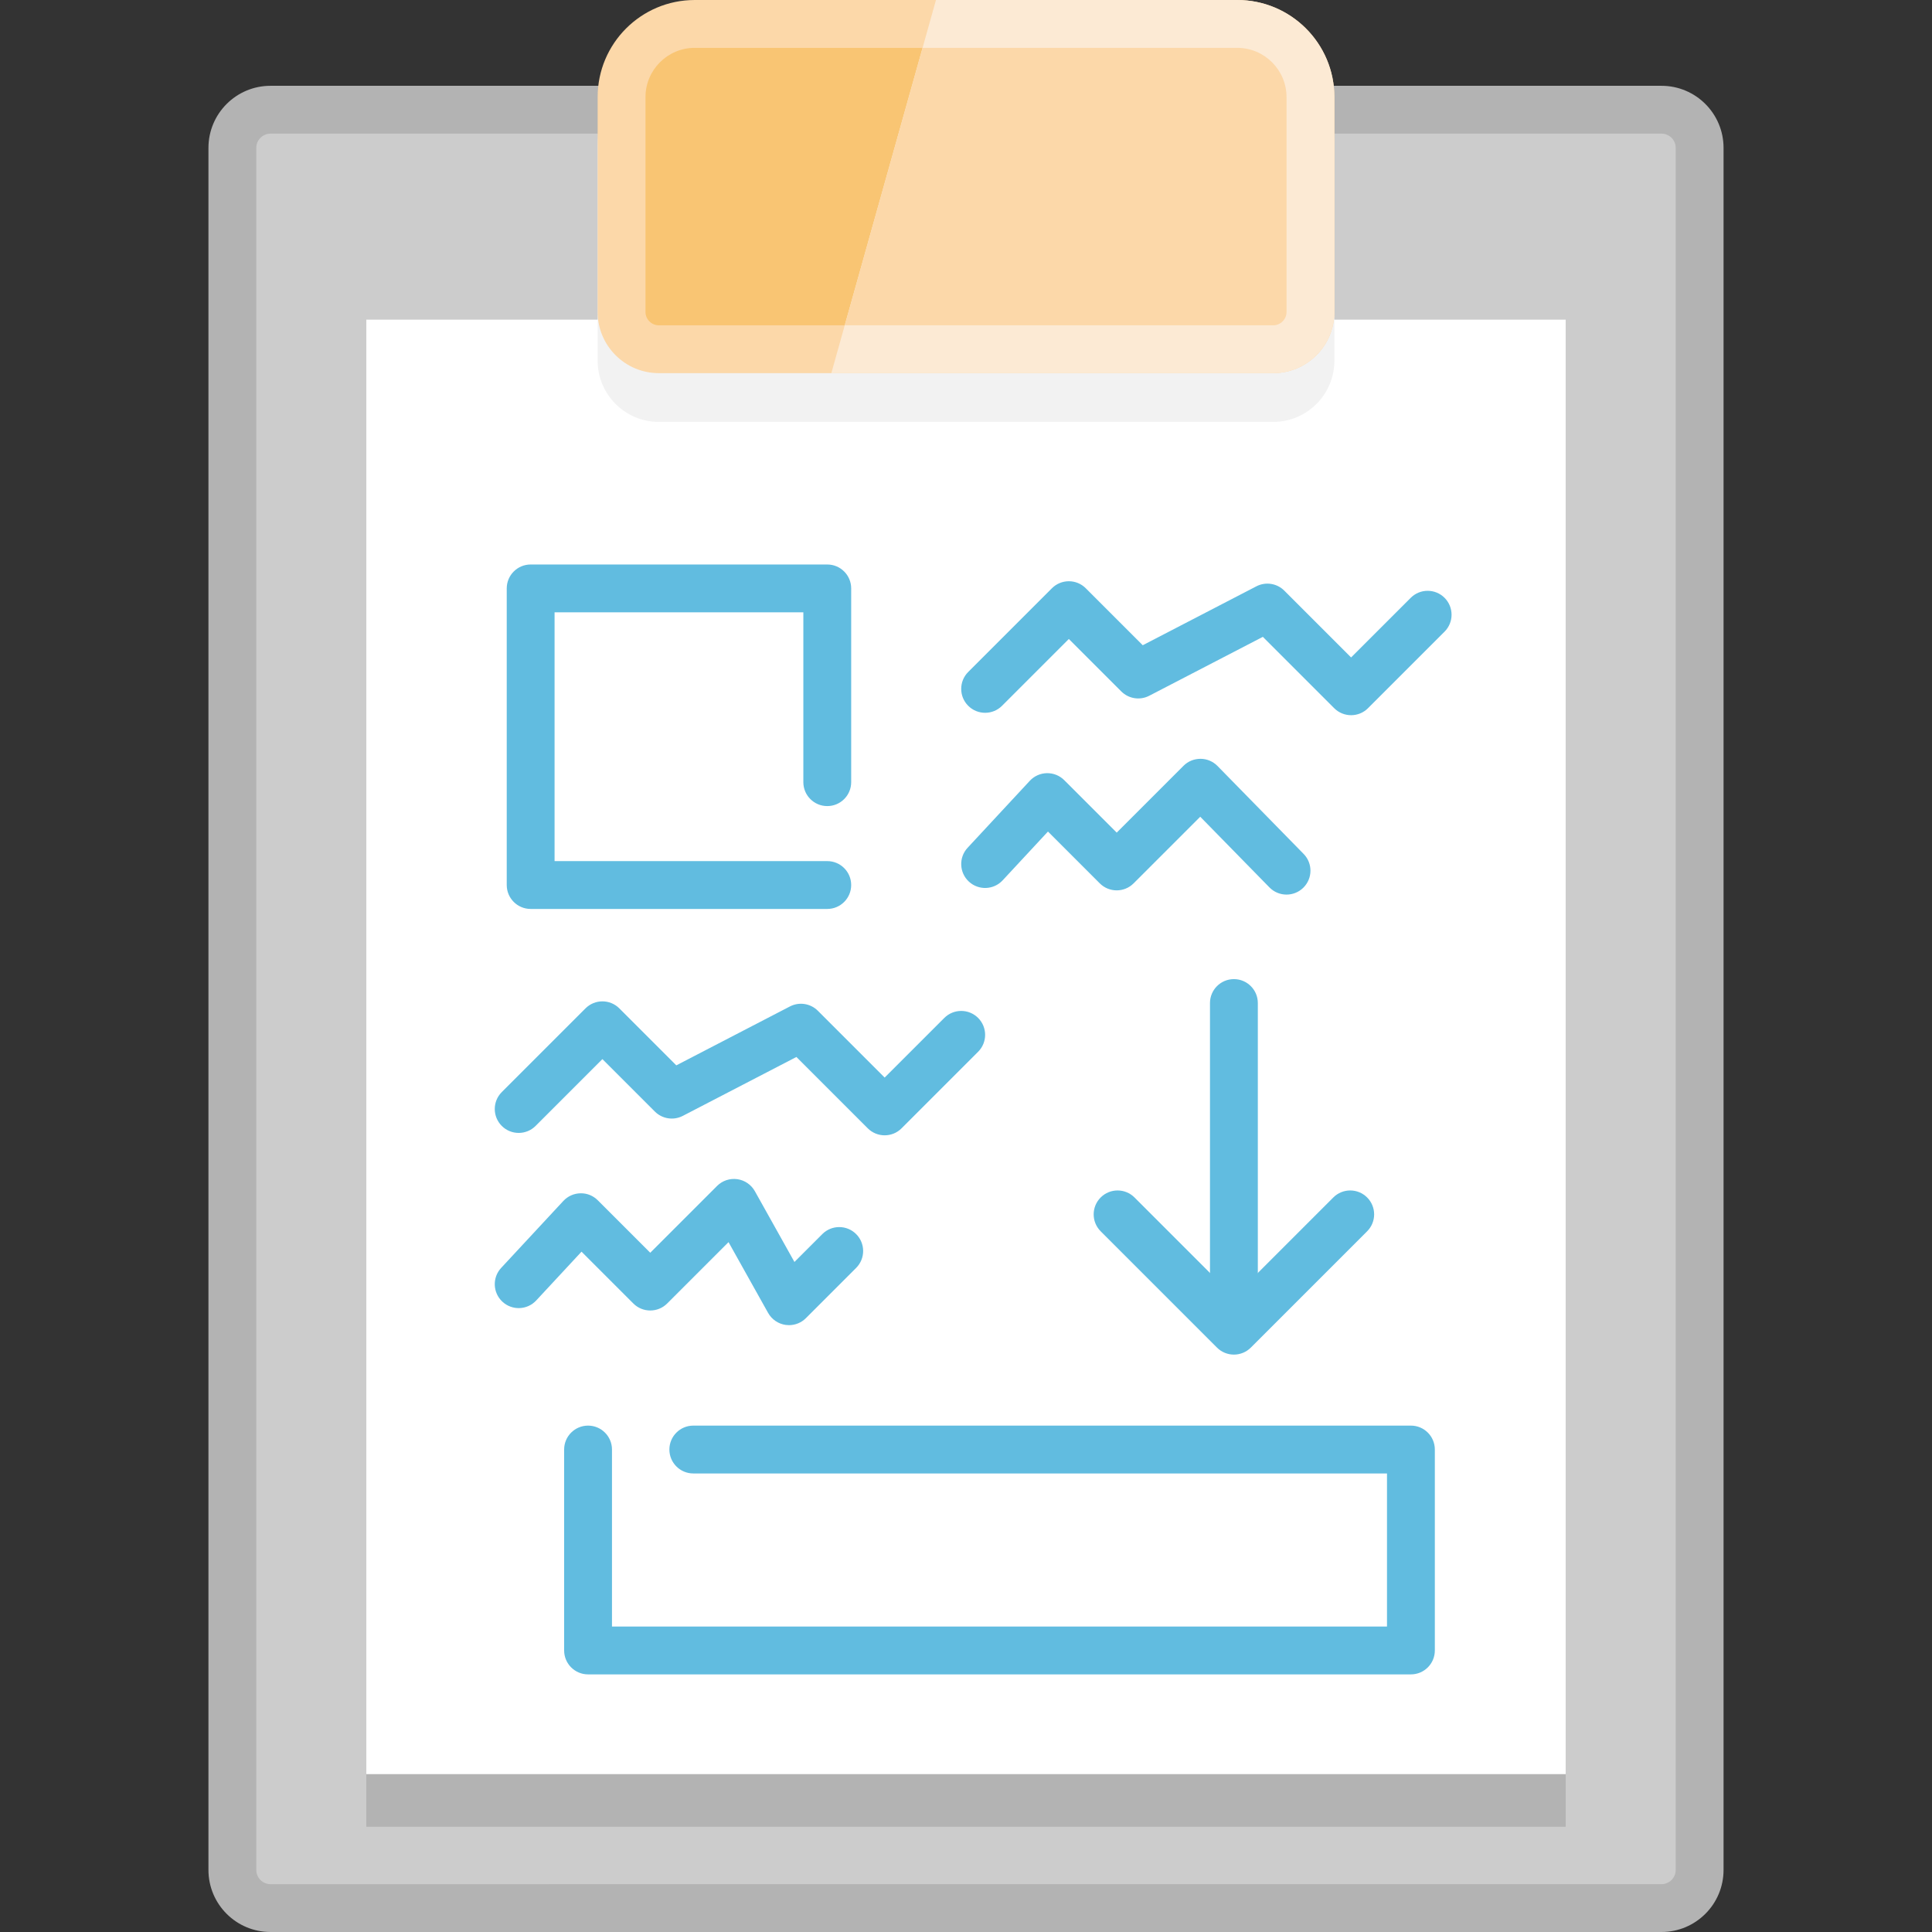<?xml version="1.0" encoding="iso-8859-1"?>
<!-- Generator: Adobe Illustrator 19.0.0, SVG Export Plug-In . SVG Version: 6.00 Build 0)  -->
<svg version="1.1" id="Layer_1" xmlns="http://www.w3.org/2000/svg" xmlns:xlink="http://www.w3.org/1999/xlink" x="0px" y="0px"
	 viewBox="0 0 511.999 511.999" style="enable-background:new 0 0 511.999 511.999;" xml:space="preserve">
<rect x="0" y="0" width="511.999" height="511.999" fill="#333333" stroke="none"/>
<path style="fill:#B3B3B3;" d="M353.621,22.739h86.69c9.083,0,16.446,7.363,16.446,16.446v456.367
	c0,9.083-7.363,16.446-16.446,16.446H71.688c-9.083,0-16.446-7.363-16.446-16.446V39.185c0-9.083,7.363-16.446,16.446-16.446h86.69
	H353.621z"/>
<path style="fill:#CCCCCC;" d="M71.688,499.322c-2.078,0-3.769-1.69-3.769-3.769V39.185c0-2.078,1.691-3.768,3.769-3.768h368.623
	c2.078,0,3.768,1.69,3.768,3.768v456.367c0,2.078-1.69,3.769-3.768,3.769L71.688,499.322L71.688,499.322z"/>
<polygon style="fill:#B3B3B3;" points="381.513,98.656 414.919,98.656 414.919,484.108 97.079,484.108 97.079,448.798 
	97.079,414.569 97.079,98.656 158.378,98.656 "/>
<polygon style="fill:#FFFFFF;" points="381.513,84.71 414.919,84.71 414.919,470.162 97.079,470.162 97.079,434.852 97.079,400.623 
	97.079,84.71 158.378,84.71 "/>
<path style="fill:#F2F2F2;" d="M353.625,38.668v56.917c0,8.96-7.263,16.223-16.223,16.223H174.605
	c-8.96,0-16.223-7.263-16.223-16.223v-56.93c0-14.213,11.523-25.737,25.737-25.737h143.757
	C342.096,12.919,353.625,24.447,353.625,38.668z"/>
<g>
	<path style="fill:#61BCE0;" d="M326.997,354.71c-3.502,0-6.339-2.839-6.339-6.339v-82.555c0-3.5,2.837-6.339,6.339-6.339
		s6.339,2.839,6.339,6.339v82.555C333.336,351.872,330.498,354.71,326.997,354.71z"/>
	<path style="fill:#61BCE0;" d="M326.997,358.984c-1.622,0-3.246-0.619-4.482-1.856l-30.824-30.824c-2.476-2.476-2.476-6.49,0-8.965
		c2.473-2.475,6.49-2.475,8.963,0l26.343,26.343l26.343-26.343c2.473-2.475,6.49-2.475,8.963,0c2.476,2.476,2.476,6.49,0,8.965
		l-30.824,30.824C330.242,358.366,328.62,358.984,326.997,358.984z"/>
</g>
<path style="fill:#FCD8A9;" d="M353.625,25.749v56.917c0,8.96-7.263,16.223-16.223,16.223H174.605
	c-8.96,0-16.223-7.263-16.223-16.223v-56.93C158.382,11.523,169.905,0,184.118,0h143.757C342.096,0,353.625,11.528,353.625,25.749z"
	/>
<path style="fill:#F9C573;" d="M174.605,86.211c-1.955,0-3.545-1.59-3.545-3.544V25.737c0-7.2,5.857-13.058,13.058-13.058h143.757
	c7.209,0,13.072,5.864,13.072,13.071v56.918c0,1.955-1.59,3.544-3.545,3.544H174.605z"/>
<path style="fill:#FCEAD4;" d="M353.625,25.749v56.912c0,8.963-7.265,16.228-16.228,16.228H220.314l3.55-12.678l20.627-73.533
	L248.041,0h79.834C342.1,0,353.625,11.524,353.625,25.749z"/>
<g>
	<path style="fill:#61BCE0;" d="M219.233,240.879h-78.604c-3.502,0-6.339-2.839-6.339-6.339v-78.604c0-3.5,2.837-6.339,6.339-6.339
		h78.604c3.502,0,6.339,2.839,6.339,6.339v51.346c0,3.5-2.837,6.339-6.339,6.339c-3.502,0-6.339-2.839-6.339-6.339v-45.007h-65.926
		v65.926h72.265c3.502,0,6.339,2.839,6.339,6.339S222.735,240.879,219.233,240.879z"/>
	<path style="fill:#61BCE0;" d="M358.058,189.533c-1.622,0-3.246-0.619-4.482-1.856l-18.906-18.906l-30.112,15.613
		c-2.456,1.272-5.448,0.808-7.4-1.145l-13.902-13.9l-17.705,17.704c-2.474,2.475-6.49,2.475-8.963,0
		c-2.476-2.476-2.476-6.49,0-8.965l22.187-22.187c2.474-2.475,6.49-2.475,8.963,0l15.102,15.102l30.112-15.613
		c2.456-1.272,5.447-0.808,7.4,1.145l17.705,17.704l15.803-15.802c2.473-2.475,6.49-2.475,8.963,0c2.476,2.476,2.476,6.49,0,8.965
		l-20.285,20.285C361.304,188.914,359.681,189.533,358.058,189.533z"/>
	<path style="fill:#61BCE0;" d="M340.943,237.075c-1.644,0-3.287-0.635-4.529-1.904l-18.339-18.729l-17.658,17.657
		c-2.474,2.475-6.49,2.475-8.963,0l-13.732-13.732l-12.006,12.929c-2.382,2.565-6.392,2.714-8.958,0.332
		c-2.565-2.382-2.714-6.394-0.332-8.958l16.482-17.749c1.171-1.261,2.807-1.993,4.527-2.025c1.76-0.02,3.383,0.638,4.6,1.855
		l13.902,13.9l17.705-17.704c1.197-1.197,2.764-1.846,4.516-1.856c1.693,0.009,3.312,0.695,4.496,1.904l22.821,23.306
		c2.451,2.501,2.406,6.515-0.094,8.965C344.145,236.473,342.543,237.075,340.943,237.075z"/>
	<path style="fill:#61BCE0;" d="M234.447,300.87c-1.622,0-3.246-0.619-4.482-1.856l-18.906-18.906l-30.112,15.613
		c-2.456,1.272-5.448,0.808-7.4-1.145l-13.902-13.9l-17.705,17.704c-2.473,2.475-6.49,2.475-8.963,0
		c-2.476-2.476-2.476-6.49,0-8.965l22.187-22.187c2.473-2.475,6.49-2.475,8.963,0l15.102,15.102l30.112-15.613
		c2.456-1.272,5.447-0.808,7.4,1.145l17.705,17.704l15.803-15.802c2.474-2.475,6.49-2.475,8.963,0c2.476,2.476,2.476,6.49,0,8.965
		l-20.285,20.285C237.692,300.252,236.069,300.87,234.447,300.87z"/>
	<path style="fill:#61BCE0;" d="M209.09,351.178c-0.289,0-0.579-0.02-0.871-0.06c-1.968-0.273-3.693-1.452-4.663-3.185
		l-10.489-18.757l-16.262,16.262c-2.474,2.475-6.49,2.475-8.963,0l-13.732-13.732l-12.006,12.929
		c-2.382,2.565-6.392,2.714-8.958,0.332c-2.565-2.382-2.714-6.394-0.332-8.958l16.482-17.749c1.171-1.261,2.807-1.993,4.527-2.025
		c1.751-0.044,3.383,0.638,4.6,1.855l13.902,13.9l17.705-17.704c1.402-1.403,3.38-2.068,5.353-1.796
		c1.968,0.273,3.693,1.452,4.663,3.185l10.489,18.757l7.388-7.388c2.474-2.475,6.49-2.475,8.963,0c2.476,2.476,2.476,6.49,0,8.965
		l-13.312,13.312C212.377,350.519,210.76,351.178,209.09,351.178z"/>
	<path style="fill:#61BCE0;" d="M373.906,443.728H155.842c-3.502,0-6.339-2.839-6.339-6.339v-53.248c0-3.5,2.837-6.339,6.339-6.339
		c3.502,0,6.339,2.839,6.339,6.339v46.909h205.385v-40.57H183.733c-3.502,0-6.339-2.839-6.339-6.339s2.837-6.339,6.339-6.339
		h190.173c3.502,0,6.339,2.839,6.339,6.339v53.248C380.245,440.89,377.407,443.728,373.906,443.728z"/>
</g>
<path style="fill:#FCD8A9;" d="M340.946,25.749v56.912c0,1.965-1.585,3.55-3.55,3.55H223.864l20.627-73.533h83.384
	C335.089,12.678,340.946,18.548,340.946,25.749z"/>
<g>
</g>
<g>
</g>
<g>
</g>
<g>
</g>
<g>
</g>
<g>
</g>
<g>
</g>
<g>
</g>
<g>
</g>
<g>
</g>
<g>
</g>
<g>
</g>
<g>
</g>
<g>
</g>
<g>
</g>
</svg>
